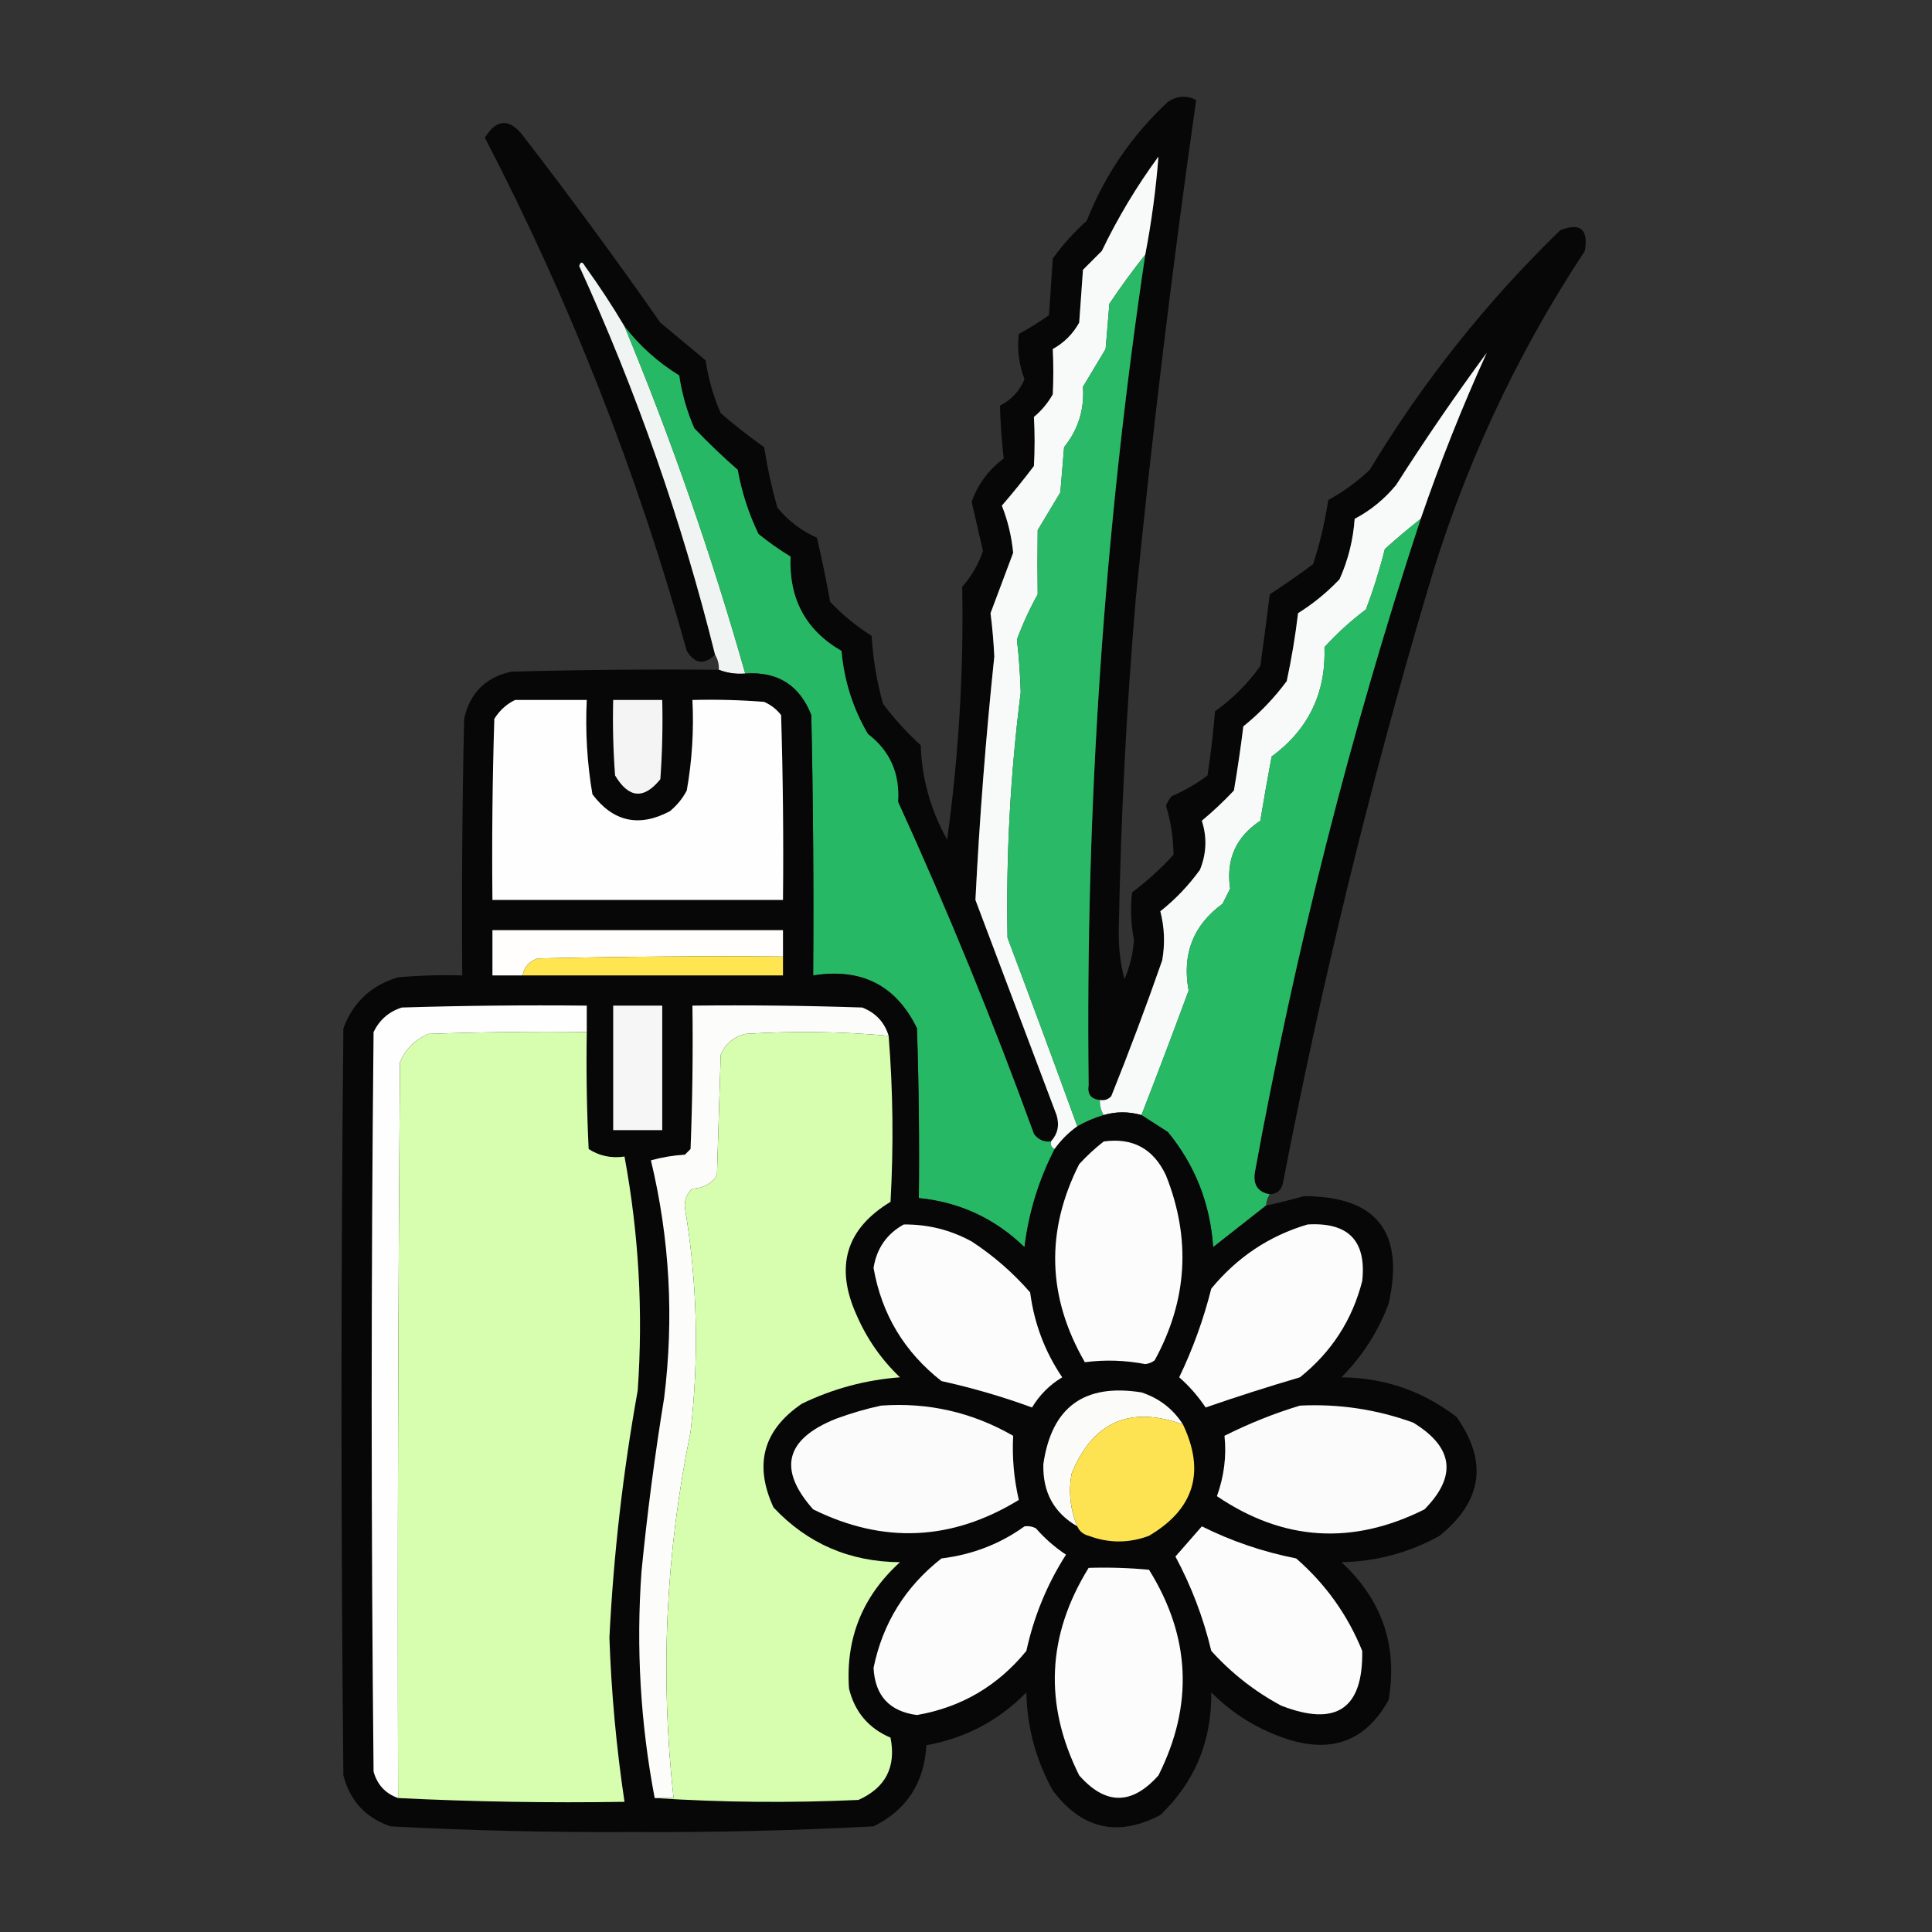 <?xml version="1.0" encoding="UTF-8"?>
<!DOCTYPE svg PUBLIC "-//W3C//DTD SVG 1.1//EN" "http://www.w3.org/Graphics/SVG/1.1/DTD/svg11.dtd">
<svg xmlns="http://www.w3.org/2000/svg" version="1.1" width="512px" height="512px" style="shape-rendering:geometricPrecision; text-rendering:geometricPrecision; image-rendering:optimizeQuality; fill-rule:evenodd; clip-rule:evenodd" xmlns:xlink="http://www.w3.org/1999/xlink">
<rect width="100%" height="100%" fill="#333333" stroke="none"/>
<g><path style="opacity:0.924" fill="#030403" d="M 336.5,316.5 C 333.475,315.967 332.142,314.133 332.5,311C 343.171,252.15 357.837,194.317 376.5,137.5C 381.675,122.455 387.509,107.788 394,93.5C 385.609,104.892 377.609,116.559 370,128.5C 366.914,132.257 363.248,135.257 359,137.5C 358.606,143.077 357.272,148.41 355,153.5C 351.701,156.978 348.034,159.978 344,162.5C 343.279,168.55 342.279,174.55 341,180.5C 337.686,184.981 333.852,188.981 329.5,192.5C 328.793,198.194 327.96,203.861 327,209.5C 324.318,212.35 321.484,215.016 318.5,217.5C 319.909,221.894 319.742,226.228 318,230.5C 314.992,234.674 311.492,238.341 307.5,241.5C 308.606,245.777 308.772,250.11 308,254.5C 303.778,266.61 299.278,278.61 294.5,290.5C 293.675,291.386 292.675,291.719 291.5,291.5C 289.11,291.315 288.11,289.982 288.5,287.5C 287.625,213.756 292.625,140.422 303.5,67.5C 305.163,58.863 306.329,50.196 307,41.5C 301.245,49.336 296.245,57.669 292,66.5C 290.333,68.167 288.667,69.833 287,71.5C 286.667,76.167 286.333,80.833 286,85.5C 284.333,88.5 282,90.833 279,92.5C 279.186,96.484 279.186,100.484 279,104.5C 277.71,106.792 276.043,108.792 274,110.5C 274.245,114.813 274.245,119.147 274,123.5C 271.287,127.092 268.453,130.592 265.5,134C 267.084,137.99 268.084,142.156 268.5,146.5C 266.488,151.851 264.488,157.185 262.5,162.5C 262.988,166.319 263.321,170.153 263.5,174C 261.247,195.46 259.58,216.96 258.5,238.5C 265.654,257.48 272.82,276.48 280,295.5C 280.815,298.198 280.315,300.532 278.5,302.5C 276.61,302.703 275.11,302.037 274,300.5C 263.173,270.684 251.173,241.351 238,212.5C 238.515,204.984 235.848,198.984 230,194.5C 226.043,187.75 223.71,180.417 223,172.5C 213.541,167.036 209.041,158.703 209.5,147.5C 206.528,145.694 203.695,143.694 201,141.5C 198.398,136.094 196.564,130.427 195.5,124.5C 191.542,121.043 187.708,117.377 184,113.5C 182.046,109.019 180.713,104.352 180,99.5C 174.35,96.013 169.517,91.68 165.5,86.5C 162.269,81.052 158.769,75.719 155,70.5C 154.346,69.304 153.846,69.304 153.5,70.5C 168.689,103.734 180.689,138.068 189.5,173.5C 186.648,176.279 184.148,175.945 182,172.5C 168.89,125.284 151.057,79.951 128.5,36.5C 131.715,31.281 135.215,31.281 139,36.5C 151.386,52.552 163.386,68.886 175,85.5C 179,88.833 183,92.167 187,95.5C 187.713,100.352 189.046,105.019 191,109.5C 194.69,112.691 198.523,115.691 202.5,118.5C 203.346,123.886 204.513,129.22 206,134.5C 208.871,138.016 212.371,140.683 216.5,142.5C 217.805,148.132 218.972,153.799 220,159.5C 223.299,162.978 226.966,165.978 231,168.5C 231.353,174.616 232.353,180.616 234,186.5C 236.992,190.492 240.326,194.158 244,197.5C 244.309,206.403 246.642,214.736 251,222.5C 254.074,200.252 255.407,177.918 255,155.5C 257.491,152.681 259.324,149.514 260.5,146C 259.5,141.667 258.5,137.333 257.5,133C 259.12,128.364 261.954,124.531 266,121.5C 265.458,116.863 265.125,112.196 265,107.5C 268.06,105.942 270.226,103.609 271.5,100.5C 270.02,96.594 269.52,92.594 270,88.5C 272.762,87.019 275.429,85.353 278,83.5C 278.333,78.5 278.667,73.5 279,68.5C 281.63,64.868 284.63,61.535 288,58.5C 292.792,46.376 299.958,35.876 309.5,27C 311.955,25.369 314.455,25.203 317,26.5C 310.738,70.34 305.405,114.34 301,158.5C 298.521,187.616 297.021,216.782 296.5,246C 296.36,250.674 296.86,255.174 298,259.5C 299.453,256.142 300.287,252.642 300.5,249C 299.708,244.843 299.542,240.677 300,236.5C 303.966,233.536 307.633,230.203 311,226.5C 310.944,222.024 310.277,217.691 309,213.5C 309.374,212.584 309.874,211.75 310.5,211C 313.912,209.545 317.079,207.712 320,205.5C 320.864,199.857 321.531,194.19 322,188.5C 326.667,185.167 330.667,181.167 334,176.5C 334.889,170.153 335.722,163.819 336.5,157.5C 340.421,154.957 344.254,152.29 348,149.5C 349.793,143.959 351.126,138.292 352,132.5C 356.021,130.323 359.688,127.656 363,124.5C 377.088,101.16 393.922,79.993 413.5,61C 418.829,58.925 420.995,60.759 420,66.5C 401.447,94.613 387.447,124.946 378,157.5C 362.823,208.876 350.156,260.876 340,313.5C 339.578,315.426 338.411,316.426 336.5,316.5 Z"/></g>
<g><path style="opacity:1" fill="#f8faf9" d="M 303.5,67.5 C 300.197,71.651 297.03,75.984 294,80.5C 293.667,84.5 293.333,88.5 293,92.5C 291.032,95.813 289.032,99.146 287,102.5C 287.411,108.518 285.745,113.852 282,118.5C 281.667,122.5 281.333,126.5 281,130.5C 279,133.833 277,137.167 275,140.5C 274.927,146.171 274.927,151.838 275,157.5C 272.81,161.465 270.977,165.465 269.5,169.5C 270.033,174.151 270.366,178.818 270.5,183.5C 267.761,205.084 266.594,226.751 267,248.5C 273.269,265.141 279.435,281.807 285.5,298.5C 283.167,300.167 281.167,302.167 279.5,304.5C 278.662,304.158 278.328,303.492 278.5,302.5C 280.315,300.532 280.815,298.198 280,295.5C 272.82,276.48 265.654,257.48 258.5,238.5C 259.58,216.96 261.247,195.46 263.5,174C 263.321,170.153 262.988,166.319 262.5,162.5C 264.488,157.185 266.488,151.851 268.5,146.5C 268.084,142.156 267.084,137.99 265.5,134C 268.453,130.592 271.287,127.092 274,123.5C 274.245,119.147 274.245,114.813 274,110.5C 276.043,108.792 277.71,106.792 279,104.5C 279.186,100.484 279.186,96.484 279,92.5C 282,90.833 284.333,88.5 286,85.5C 286.333,80.833 286.667,76.167 287,71.5C 288.667,69.833 290.333,68.167 292,66.5C 296.245,57.669 301.245,49.336 307,41.5C 306.329,50.196 305.163,58.863 303.5,67.5 Z"/></g>
<g><path style="opacity:1" fill="#2ab966" d="M 303.5,67.5 C 292.625,140.422 287.625,213.756 288.5,287.5C 288.11,289.982 289.11,291.315 291.5,291.5C 291.433,292.959 291.766,294.292 292.5,295.5C 290.046,296.227 287.713,297.227 285.5,298.5C 279.435,281.807 273.269,265.141 267,248.5C 266.594,226.751 267.761,205.084 270.5,183.5C 270.366,178.818 270.033,174.151 269.5,169.5C 270.977,165.465 272.81,161.465 275,157.5C 274.927,151.838 274.927,146.171 275,140.5C 277,137.167 279,133.833 281,130.5C 281.333,126.5 281.667,122.5 282,118.5C 285.745,113.852 287.411,108.518 287,102.5C 289.032,99.146 291.032,95.813 293,92.5C 293.333,88.5 293.667,84.5 294,80.5C 297.03,75.984 300.197,71.651 303.5,67.5 Z"/></g>
<g><path style="opacity:0.989" fill="#f2f6f4" d="M 165.5,86.5 C 177.953,116.524 188.619,147.19 197.5,178.5C 195.05,178.702 192.717,178.369 190.5,177.5C 190.567,176.041 190.234,174.708 189.5,173.5C 180.689,138.068 168.689,103.734 153.5,70.5C 153.846,69.304 154.346,69.304 155,70.5C 158.769,75.719 162.269,81.052 165.5,86.5 Z"/></g>
<g><path style="opacity:1" fill="#27b865" d="M 165.5,86.5 C 169.517,91.68 174.35,96.013 180,99.5C 180.713,104.352 182.046,109.019 184,113.5C 187.708,117.377 191.542,121.043 195.5,124.5C 196.564,130.427 198.398,136.094 201,141.5C 203.695,143.694 206.528,145.694 209.5,147.5C 209.041,158.703 213.541,167.036 223,172.5C 223.71,180.417 226.043,187.75 230,194.5C 235.848,198.984 238.515,204.984 238,212.5C 251.173,241.351 263.173,270.684 274,300.5C 275.11,302.037 276.61,302.703 278.5,302.5C 278.328,303.492 278.662,304.158 279.5,304.5C 275.293,312.652 272.627,321.319 271.5,330.5C 263.654,322.91 254.321,318.577 243.5,317.5C 243.667,302.496 243.5,287.496 243,272.5C 237.466,261.131 228.299,256.464 215.5,258.5C 215.667,235.498 215.5,212.498 215,189.5C 211.888,181.563 206.055,177.896 197.5,178.5C 188.619,147.19 177.953,116.524 165.5,86.5 Z"/></g>
<g><path style="opacity:1" fill="#f8faf9" d="M 376.5,137.5 C 373.272,140.04 370.105,142.707 367,145.5C 365.644,150.922 363.977,156.255 362,161.5C 357.982,164.521 354.316,167.854 351,171.5C 351.428,183.644 346.761,193.311 337,200.5C 335.935,206.146 334.935,211.813 334,217.5C 327.526,221.783 324.859,227.783 326,235.5C 325.333,236.833 324.667,238.167 324,239.5C 316.211,245.179 313.211,252.846 315,262.5C 310.923,273.568 306.757,284.568 302.5,295.5C 299.098,294.54 295.765,294.54 292.5,295.5C 291.766,294.292 291.433,292.959 291.5,291.5C 292.675,291.719 293.675,291.386 294.5,290.5C 299.278,278.61 303.778,266.61 308,254.5C 308.772,250.11 308.606,245.777 307.5,241.5C 311.492,238.341 314.992,234.674 318,230.5C 319.742,226.228 319.909,221.894 318.5,217.5C 321.484,215.016 324.318,212.35 327,209.5C 327.96,203.861 328.793,198.194 329.5,192.5C 333.852,188.981 337.686,184.981 341,180.5C 342.279,174.55 343.279,168.55 344,162.5C 348.034,159.978 351.701,156.978 355,153.5C 357.272,148.41 358.606,143.077 359,137.5C 363.248,135.257 366.914,132.257 370,128.5C 377.609,116.559 385.609,104.892 394,93.5C 387.509,107.788 381.675,122.455 376.5,137.5 Z"/></g>
<g><path style="opacity:1" fill="#28b965" d="M 376.5,137.5 C 357.837,194.317 343.171,252.15 332.5,311C 332.142,314.133 333.475,315.967 336.5,316.5C 335.89,317.391 335.557,318.391 335.5,319.5C 330.876,323.112 326.21,326.779 321.5,330.5C 320.723,318.99 316.723,308.823 309.5,300C 307.102,298.476 304.769,296.976 302.5,295.5C 306.757,284.568 310.923,273.568 315,262.5C 313.211,252.846 316.211,245.179 324,239.5C 324.667,238.167 325.333,236.833 326,235.5C 324.859,227.783 327.526,221.783 334,217.5C 334.935,211.813 335.935,206.146 337,200.5C 346.761,193.311 351.428,183.644 351,171.5C 354.316,167.854 357.982,164.521 362,161.5C 363.977,156.255 365.644,150.922 367,145.5C 370.105,142.707 373.272,140.04 376.5,137.5 Z"/></g>
<g><path style="opacity:0.962" fill="#060606" d="M 190.5,177.5 C 192.717,178.369 195.05,178.702 197.5,178.5C 206.055,177.896 211.888,181.563 215,189.5C 215.5,212.498 215.667,235.498 215.5,258.5C 228.299,256.464 237.466,261.131 243,272.5C 243.5,287.496 243.667,302.496 243.5,317.5C 254.321,318.577 263.654,322.91 271.5,330.5C 272.627,321.319 275.293,312.652 279.5,304.5C 281.167,302.167 283.167,300.167 285.5,298.5C 287.713,297.227 290.046,296.227 292.5,295.5C 295.765,294.54 299.098,294.54 302.5,295.5C 304.769,296.976 307.102,298.476 309.5,300C 316.723,308.823 320.723,318.99 321.5,330.5C 326.21,326.779 330.876,323.112 335.5,319.5C 338.843,318.776 342.176,317.943 345.5,317C 364.795,316.977 372.295,326.477 368,345.5C 365.218,352.9 361.051,359.4 355.5,365C 366.889,365.129 377.055,368.629 386,375.5C 394.35,387.339 392.85,397.839 381.5,407C 373.423,411.483 364.757,413.816 355.5,414C 366.271,423.982 370.438,436.148 368,450.5C 362.116,461.158 353.283,464.658 341.5,461C 333.648,458.491 326.815,454.325 321,448.5C 321.152,461.403 316.652,472.237 307.5,481C 296.232,486.916 286.732,484.75 279,474.5C 274.517,466.423 272.184,457.757 272,448.5C 264.678,455.98 255.844,460.647 245.5,462.5C 244.928,472.511 240.261,479.677 231.5,484C 210.202,485.132 188.868,485.632 167.5,485.5C 146.132,485.632 124.798,485.132 103.5,484C 96.93,481.762 92.763,477.262 91,470.5C 90.333,404.5 90.333,338.5 91,272.5C 93.594,265.572 98.427,261.072 105.5,259C 111.157,258.501 116.824,258.334 122.5,258.5C 122.333,235.831 122.5,213.164 123,190.5C 124.5,183.667 128.667,179.5 135.5,178C 153.83,177.5 172.164,177.333 190.5,177.5 Z"/></g>
<g><path style="opacity:1" fill="#fefefe" d="M 136.5,185.5 C 142.833,185.5 149.167,185.5 155.5,185.5C 155.094,193.917 155.594,202.251 157,210.5C 162.512,217.796 169.346,219.296 177.5,215C 179.378,213.457 180.878,211.624 182,209.5C 183.401,201.585 183.901,193.585 183.5,185.5C 189.842,185.334 196.175,185.5 202.5,186C 204.286,186.785 205.786,187.951 207,189.5C 207.5,205.83 207.667,222.163 207.5,238.5C 181.833,238.5 156.167,238.5 130.5,238.5C 130.333,222.497 130.5,206.497 131,190.5C 132.406,188.256 134.239,186.59 136.5,185.5 Z"/></g>
<g><path style="opacity:1" fill="#f4f4f4" d="M 162.5,185.5 C 166.833,185.5 171.167,185.5 175.5,185.5C 175.666,192.508 175.5,199.508 175,206.5C 170.626,211.915 166.626,211.582 163,205.5C 162.5,198.842 162.334,192.175 162.5,185.5 Z"/></g>
<g><path style="opacity:1" fill="#fffefd" d="M 207.5,253.5 C 185.831,253.333 164.164,253.5 142.5,254C 140.249,254.748 138.916,256.248 138.5,258.5C 135.833,258.5 133.167,258.5 130.5,258.5C 130.5,254.5 130.5,250.5 130.5,246.5C 156.167,246.5 181.833,246.5 207.5,246.5C 207.5,248.833 207.5,251.167 207.5,253.5 Z"/></g>
<g><path style="opacity:1" fill="#ffe54f" d="M 207.5,253.5 C 207.5,255.167 207.5,256.833 207.5,258.5C 184.5,258.5 161.5,258.5 138.5,258.5C 138.916,256.248 140.249,254.748 142.5,254C 164.164,253.5 185.831,253.333 207.5,253.5 Z"/></g>
<g><path style="opacity:1" fill="#fefefe" d="M 155.5,273.5 C 141.496,273.333 127.496,273.5 113.5,274C 110,275.5 107.5,278 106,281.5C 105.5,346.499 105.333,411.499 105.5,476.5C 102.155,475.32 99.989,472.987 99,469.5C 98.333,404.167 98.333,338.833 99,273.5C 100.587,270.244 103.087,268.077 106.5,267C 122.83,266.5 139.163,266.333 155.5,266.5C 155.5,268.833 155.5,271.167 155.5,273.5 Z"/></g>
<g><path style="opacity:1" fill="#f6f6f6" d="M 162.5,266.5 C 166.833,266.5 171.167,266.5 175.5,266.5C 175.5,277.5 175.5,288.5 175.5,299.5C 171.167,299.5 166.833,299.5 162.5,299.5C 162.5,288.5 162.5,277.5 162.5,266.5 Z"/></g>
<g><path style="opacity:1" fill="#fcfcfb" d="M 235.5,274.5 C 222.909,273.354 210.242,273.188 197.5,274C 194.417,274.786 192.251,276.619 191,279.5C 190.667,290.167 190.333,300.833 190,311.5C 188.486,313.766 186.319,314.932 183.5,315C 182.02,316.299 181.354,317.966 181.5,320C 184.802,339.761 185.302,359.595 183,379.5C 176.403,411.604 174.903,443.937 178.5,476.5C 176.833,476.5 175.167,476.5 173.5,476.5C 169.723,456.696 168.556,436.696 170,416.5C 171.508,401.104 173.508,385.771 176,370.5C 178.648,349.268 177.481,328.268 172.5,307.5C 175.447,306.679 178.447,306.179 181.5,306C 182,305.5 182.5,305 183,304.5C 183.5,291.838 183.667,279.171 183.5,266.5C 198.504,266.333 213.504,266.5 228.5,267C 232.079,268.41 234.412,270.91 235.5,274.5 Z"/></g>
<g><path style="opacity:1" fill="#d7feaf" d="M 155.5,273.5 C 155.334,283.839 155.5,294.172 156,304.5C 158.826,306.34 161.993,307.006 165.5,306.5C 169.296,326.986 170.463,347.653 169,368.5C 165.094,390.176 162.594,412.009 161.5,434C 162.006,448.587 163.339,463.087 165.5,477.5C 145.424,477.821 125.424,477.487 105.5,476.5C 105.333,411.499 105.5,346.499 106,281.5C 107.5,278 110,275.5 113.5,274C 127.496,273.5 141.496,273.333 155.5,273.5 Z"/></g>
<g><path style="opacity:1" fill="#d7fdaf" d="M 235.5,274.5 C 236.661,288.994 236.828,303.661 236,318.5C 224.199,325.638 221.199,335.638 227,348.5C 229.725,354.786 233.558,360.286 238.5,365C 229.379,365.69 220.712,368.023 212.5,372C 202.25,378.974 199.75,388.141 205,399.5C 213.971,409.061 225.138,413.895 238.5,414C 228.56,423.037 224.06,434.203 225,447.5C 226.505,453.671 230.172,458.005 236,460.5C 237.527,468.28 234.694,473.78 227.5,477C 209.329,477.829 191.329,477.662 173.5,476.5C 175.167,476.5 176.833,476.5 178.5,476.5C 174.903,443.937 176.403,411.604 183,379.5C 185.302,359.595 184.802,339.761 181.5,320C 181.354,317.966 182.02,316.299 183.5,315C 186.319,314.932 188.486,313.766 190,311.5C 190.333,300.833 190.667,290.167 191,279.5C 192.251,276.619 194.417,274.786 197.5,274C 210.242,273.188 222.909,273.354 235.5,274.5 Z"/></g>
<g><path style="opacity:1" fill="#fcfcfc" d="M 292.5,302.5 C 300.196,301.432 305.696,304.432 309,311.5C 315.683,328.302 314.683,344.635 306,360.5C 305.275,361.059 304.442,361.392 303.5,361.5C 298.163,360.471 292.829,360.304 287.5,361C 277.532,343.753 277.032,326.253 286,308.5C 288.063,306.266 290.229,304.266 292.5,302.5 Z"/></g>
<g><path style="opacity:1" fill="#fcfcfc" d="M 239.5,324.5 C 245.89,324.431 251.89,325.931 257.5,329C 263.258,332.754 268.425,337.254 273,342.5C 274.069,350.713 276.902,358.213 281.5,365C 278.167,367 275.5,369.667 273.5,373C 265.772,370.16 257.772,367.827 249.5,366C 239.635,358.263 233.635,348.263 231.5,336C 232.327,330.833 234.994,326.999 239.5,324.5 Z"/></g>
<g><path style="opacity:1" fill="#fcfcfc" d="M 346.5,324.5 C 357.34,323.838 362.173,328.838 361,339.5C 358.36,349.815 352.86,358.315 344.5,365C 335.984,367.507 327.651,370.174 319.5,373C 317.516,370.017 315.183,367.35 312.5,365C 316.124,357.461 318.958,349.628 321,341.5C 327.873,333.163 336.373,327.497 346.5,324.5 Z"/></g>
<g><path style="opacity:1" fill="#fbfbfa" d="M 313.5,377.5 C 299.444,372.458 289.61,376.791 284,390.5C 283.118,395.353 283.618,400.019 285.5,404.5C 279.295,400.935 276.295,395.435 276.5,388C 278.673,372.905 287.339,366.571 302.5,369C 307.21,370.55 310.876,373.383 313.5,377.5 Z"/></g>
<g><path style="opacity:1" fill="#fbfbfb" d="M 233.5,372.5 C 245.985,371.597 257.652,374.264 268.5,380.5C 268.196,386.216 268.696,391.882 270,397.5C 252.257,408.353 234.09,409.186 215.5,400C 206.074,389.398 208.074,381.398 221.5,376C 225.543,374.509 229.543,373.342 233.5,372.5 Z"/></g>
<g><path style="opacity:1" fill="#fbfbfb" d="M 344.5,372.5 C 354.803,371.994 364.803,373.494 374.5,377C 385.19,383.521 386.19,391.187 377.5,400C 358.395,409.568 340.061,408.401 322.5,396.5C 324.399,391.22 325.066,385.886 324.5,380.5C 331.05,377.213 337.717,374.546 344.5,372.5 Z"/></g>
<g><path style="opacity:1" fill="#fde351" d="M 313.5,377.5 C 319.469,390.091 316.469,399.924 304.5,407C 299.167,409 293.833,409 288.5,407C 287.058,406.623 286.058,405.79 285.5,404.5C 283.618,400.019 283.118,395.353 284,390.5C 289.61,376.791 299.444,372.458 313.5,377.5 Z"/></g>
<g><path style="opacity:1" fill="#fcfcfc" d="M 271.5,404.5 C 272.552,404.351 273.552,404.517 274.5,405C 276.871,407.706 279.537,410.039 282.5,412C 277.493,419.851 273.993,428.351 272,437.5C 264.413,446.791 254.747,452.457 243,454.5C 235.716,453.548 231.882,449.381 231.5,442C 233.922,430.166 239.922,420.499 249.5,413C 257.676,412.003 265.009,409.17 271.5,404.5 Z"/></g>
<g><path style="opacity:1" fill="#fcfcfc" d="M 318.5,404.5 C 326.392,408.436 334.725,411.27 343.5,413C 351.303,419.796 357.136,427.963 361,437.5C 361.266,452.866 354.1,457.7 339.5,452C 332.517,448.253 326.351,443.419 321,437.5C 318.917,428.749 315.75,420.416 311.5,412.5C 313.856,409.814 316.189,407.147 318.5,404.5 Z"/></g>
<g><path style="opacity:1" fill="#fcfcfc" d="M 288.5,415.5 C 293.844,415.334 299.177,415.501 304.5,416C 315.514,433.693 316.347,451.86 307,470.5C 299.966,478.413 292.966,478.413 286,470.5C 276.613,451.702 277.446,433.369 288.5,415.5 Z"/></g>
</svg>

